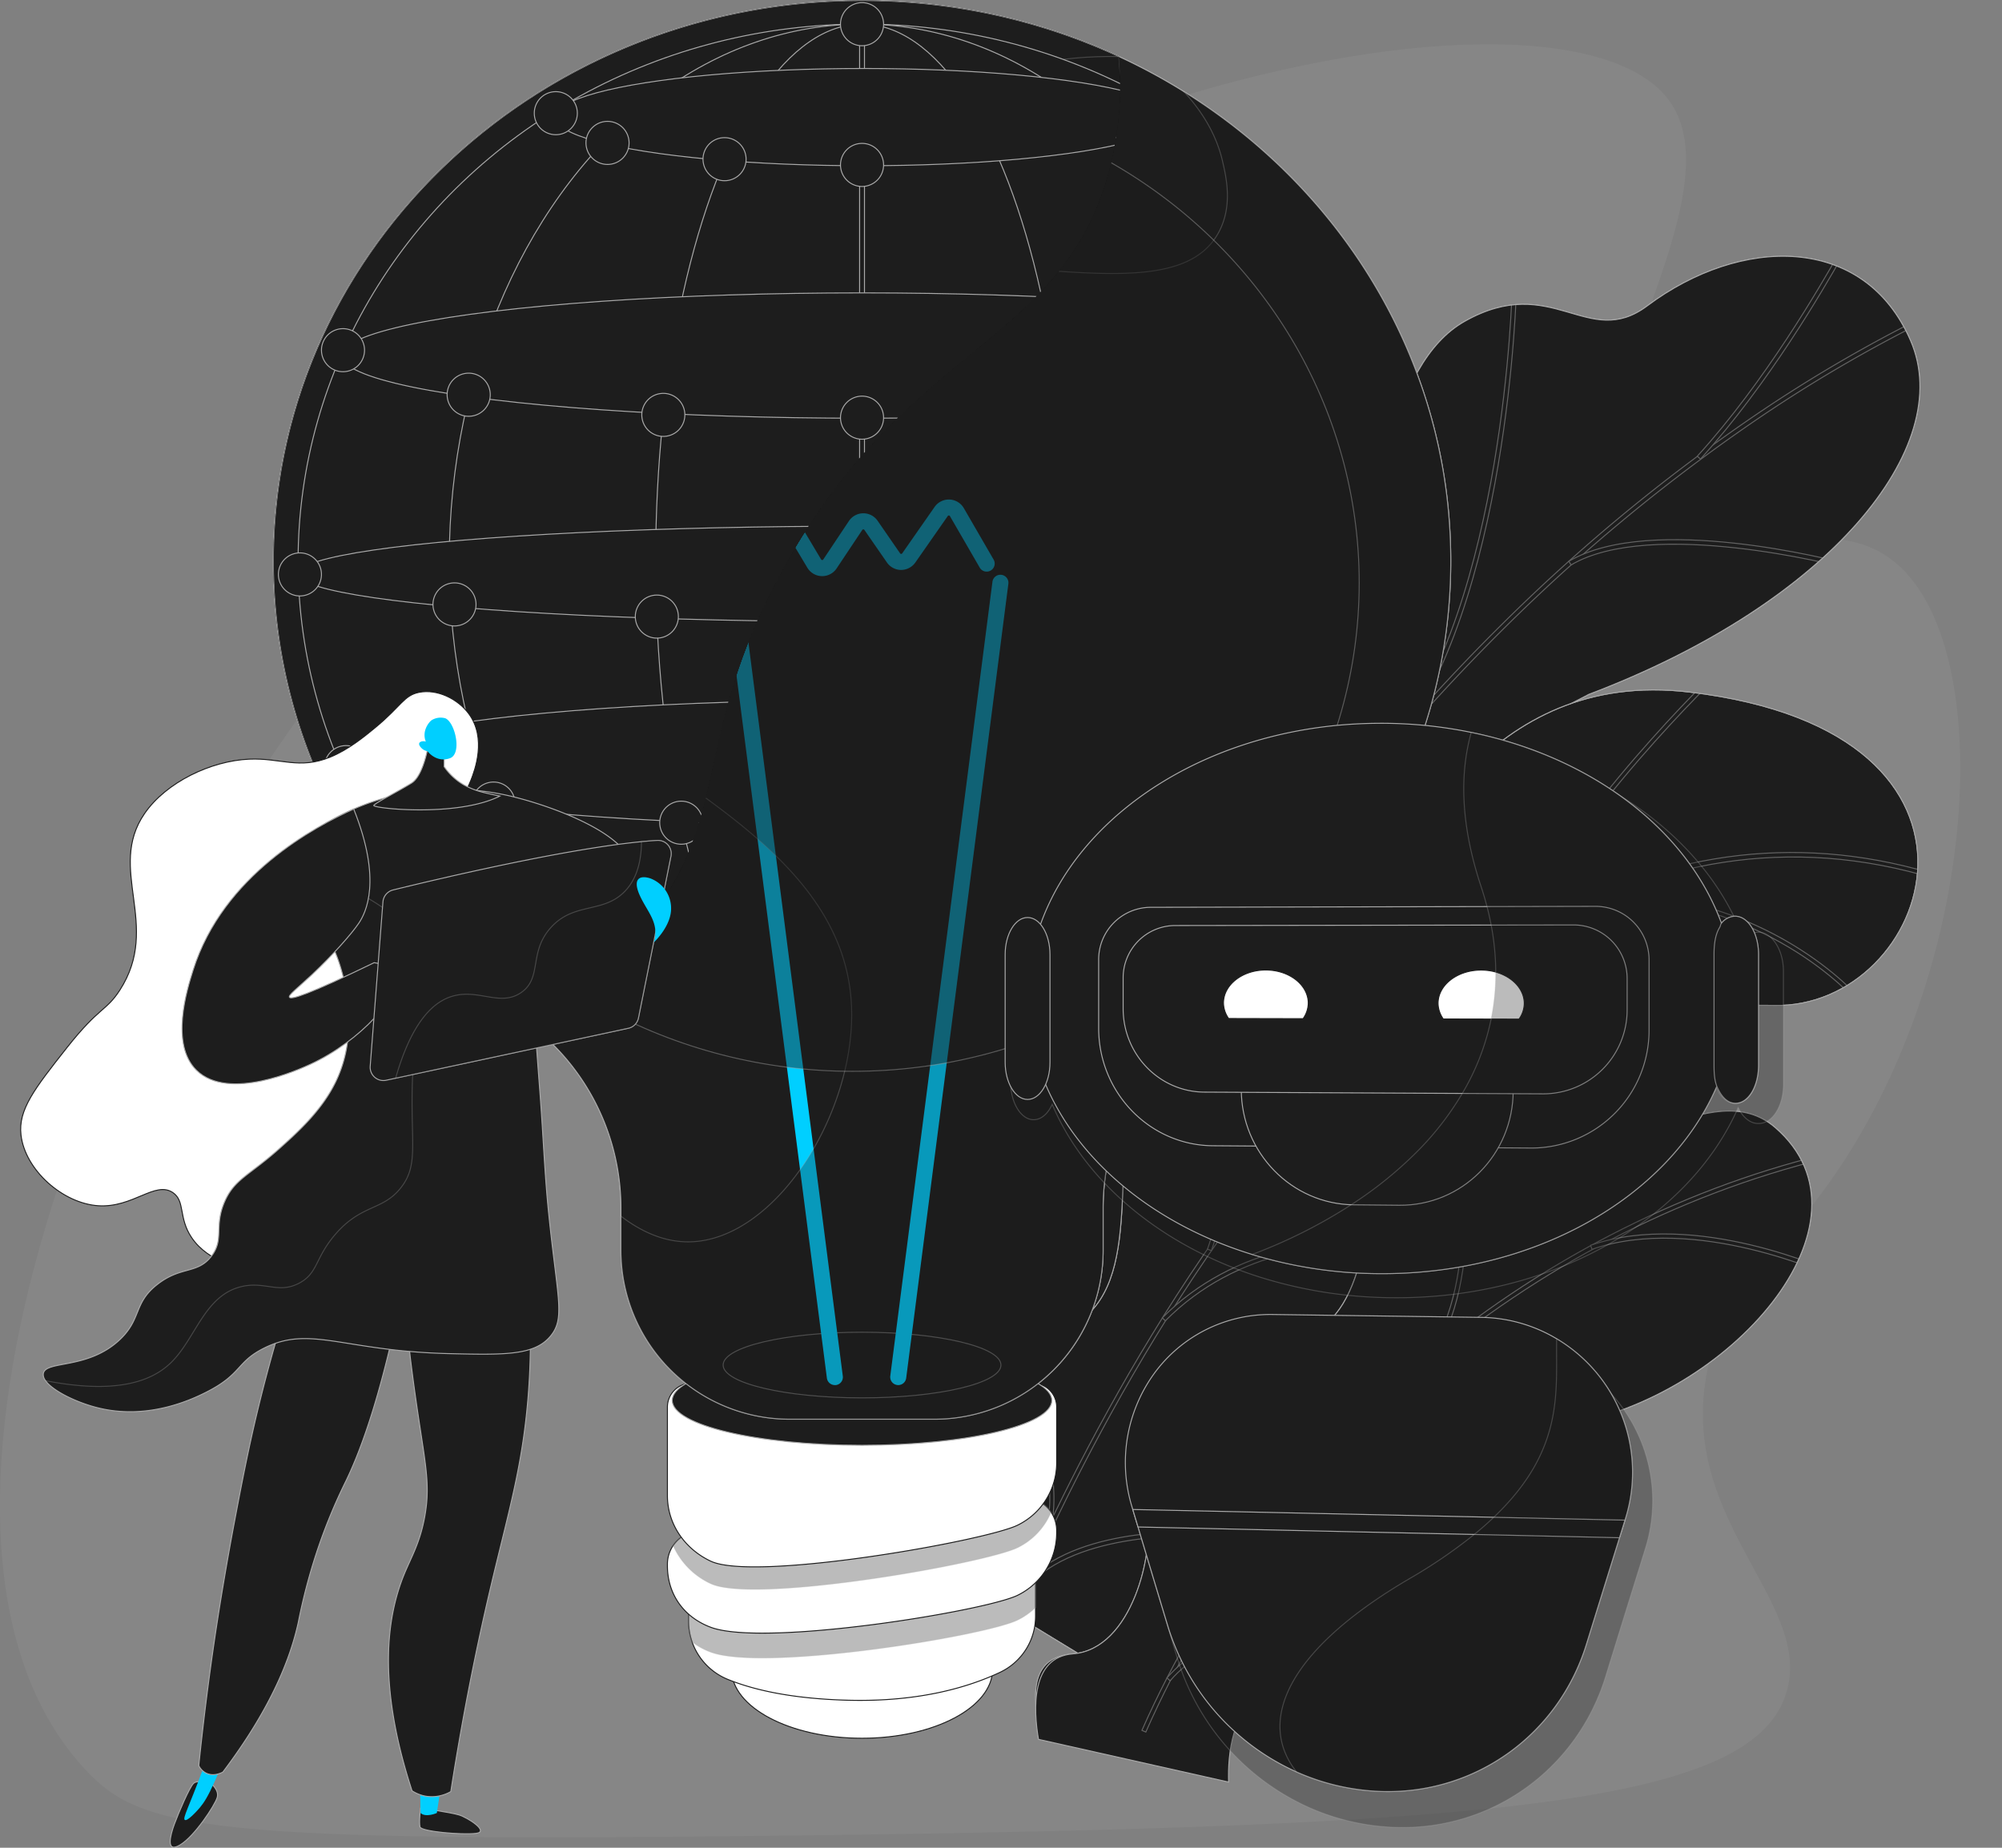 <svg xmlns="http://www.w3.org/2000/svg" xmlns:xlink="http://www.w3.org/1999/xlink" viewBox="0 0 822.55 759.26"><rect x="0" y="0" width="822.55" height="759.26" fill="#808080" stroke="none"/><defs><style>.cls-1,.cls-11,.cls-13,.cls-14,.cls-16,.cls-5{fill:#1d1d1d;}.cls-1,.cls-11,.cls-13,.cls-14,.cls-16,.cls-8{stroke:#aaa;}.cls-1,.cls-11,.cls-12,.cls-13,.cls-14,.cls-16,.cls-8{stroke-miterlimit:10;stroke-width:0.4px;}.cls-2{opacity:0.81;}.cls-3{isolation:isolate;}.cls-4{fill:#f4f7fa;opacity:0.05;}.cls-6{clip-path:url(#clip-path);}.cls-14,.cls-7{opacity:0.5;}.cls-14,.cls-16,.cls-7{mix-blend-mode:soft-light;}.cls-8{fill:none;}.cls-9{clip-path:url(#clip-path-2);}.cls-10{clip-path:url(#clip-path-3);}.cls-11{opacity:0.75;}.cls-12{fill:#fff;stroke:#1d1d1d;}.cls-13,.cls-18{opacity:0.3;}.cls-13,.cls-18,.cls-19{mix-blend-mode:multiply;}.cls-15{fill:#00cfff;}.cls-16{opacity:0.44;}.cls-17{clip-path:url(#clip-path-4);}</style><clipPath id="clip-path"><path class="cls-1" d="M426.92,635.83l-77.58-42s-5.91-67.4,28.84-76.34S416,446.05,421.55,412.89c15-90,108.33-58.24,136.81-172.32,7.57-30.34,11.87-90.74,43.47-108.55,36-20.29,50.56,12,75-6.36C715.11,97,765.86,95.86,785,140c18.87,43.51-33.2,107.84-132.23,145.33-68,34.94-72.5,49.34-77,86-3.12,25.7,4.52,96.57-35.78,114.1s-73.13,39.12-67.09,70.52C482.12,603.71,426.92,635.83,426.92,635.83Z"/></clipPath><clipPath id="clip-path-2"><path class="cls-1" d="M386.1,644.79l69.1,42.12s34.61-27.52,32.93-62.86c-3.44-72.09,60-70.07,86.62-73.2,40.23-4.71,73.62-26.41,41.72-64.17s46.16-75.28,112.22-73.53c64.65,1.71,105-112.22-34.58-128.78C610.75,274.48,578.84,349.8,553.68,384s-80.69,4.44-89.21,59.77c-7.27,47.26,5.82,92.93-32.75,105S373.09,588.39,386.1,644.79Z"/></clipPath><clipPath id="clip-path-3"><path class="cls-1" d="M504.79,732.28l-78.11-17.55c-2.07-12.08-3.3-33.79,14.17-35.14,24.3-1.89,33.53-41.89,30.35-57.44C467.26,602.9,459,557.9,496.52,554.4c31.22-2.92,52,1.58,62.16-35.61s35.81-56.21,69.45-46.59c35.4,10.13,75.19-31.3,101.15-8.94,45.23,38.95-19.16,111.82-86.7,122.35S605.94,626.34,601,657.5c-6.8,42.53-61.68,21.25-80.27,34.51C506.11,702.41,504.43,720.75,504.79,732.28Z"/></clipPath><clipPath id="clip-path-4"><path class="cls-2" d="M112.3,230.51C112.3,103.32,220.59.2,354.18.2a251,251,0,0,1,105.51,23,137.4,137.4,0,0,1-4.52,48.68c-19.8,70-82.55,69.5-133.37,161.7C282.43,305,302.18,337.82,261.61,383.49a163.13,163.13,0,0,1-46.14,35.78c-.69-.49-1.37-1-2.07-1.45C152.18,376,112.3,307.71,112.3,230.51Z"/></clipPath></defs><title>1</title><g class="cls-3"><g id="Слой_2" data-name="Слой 2"><g id="Metaphor_illustration" data-name="Metaphor illustration"><path class="cls-4" d="M686.15,41.79c30.3,42.88-55.81,148-18.23,182.26,25.75,23.5,72.1-18.33,107,4.3,47.5,30.76,40.39,173.9-27.64,263.5-20.46,26.95-37.68,37.53-45,67.84C686.86,623.24,745,657.26,734.13,695c-13.18,45.86-115.48,55.63-408,59.26-241.3,3-268.08-2.45-291-27C-50,636,31.46,401.53,151.47,257.54,331.61,41.41,641.12-22,686.15,41.79Z"/><path class="cls-1" d="M472.93,555.93c5.28,27.47-11.71,49.4-26.27,63.39-2.49-.6-4.11-.27-6.77-.28-24.06-.12-34-5.58-57.49-9.64-5-.88-18.88-8.24-24.33-11.65l-10-6.52s-4.6-64.76,30.15-73.7S416,446.05,421.55,412.89c15-90,108.33-58.24,136.81-172.32,7.57-30.34,11.87-90.74,43.47-108.55,36-20.29,50.56,12,75-6.36C715.11,97,765.86,95.86,785,140c18.87,43.51-33.2,107.84-132.23,145.33-68,34.94-72.5,49.34-77,86-3.12,25.7,4.52,96.57-35.78,114.1S466.89,524.53,472.93,555.93Z"/><path class="cls-5" d="M426.92,635.83l-77.58-42s-5.91-67.4,28.84-76.34S416,446.05,421.55,412.89c15-90,108.33-58.24,136.81-172.32,7.57-30.34,11.87-90.74,43.47-108.55,36-20.29,50.56,12,75-6.36C715.11,97,765.86,95.86,785,140c18.87,43.51-33.2,107.84-132.23,145.33-68,34.94-72.5,49.34-77,86-3.12,25.7,4.52,96.57-35.78,114.1s-73.13,39.12-67.09,70.52C482.12,603.71,426.92,635.83,426.92,635.83Z"/><g class="cls-6"><g class="cls-7"><path class="cls-1" d="M394.18,613.31l-1.63-.63c3.75-9.72,7.64-19.48,11.58-29C433.32,513.16,468,447.92,507.3,389.77c33.28-49.28,70.29-94.17,110-133.42A735.22,735.22,0,0,1,718,172.8a589.66,589.66,0,0,1,73.45-43.19c4.23-2.07,8.66-4,13-5.77,5.72-2.42,11.64-4.93,17.09-7.9l.84,1.53c-5.53,3-11.49,5.54-17.24,8-4.27,1.81-8.69,3.68-12.87,5.73a588.18,588.18,0,0,0-73.24,43.06A734.38,734.38,0,0,0,618.54,257.6c-39.63,39.17-76.57,84-109.79,133.14-39.21,58.06-73.86,123.2-103,193.61C401.81,593.86,397.92,603.6,394.18,613.31Z"/><path class="cls-1" d="M572.2,307.34l-1.36-1.1C618.18,248,621.3,119.41,621.32,118.12l1.75,0C623.05,119.45,619.91,248.63,572.2,307.34Z"/><path class="cls-1" d="M454.07,481.89,452.6,481c27.53-43.35,125.11-57.84,126.09-58l.25,1.73C578,424.85,481.18,439.22,454.07,481.89Z"/><path class="cls-1" d="M440.58,507.84l-1.62-.66c12.68-31,13.41-80.13,2-138.24-.57-2.93-.57-2.93-.45-3.24l1.63.65-.81-.32h.87c0,.2.23,1.3.48,2.58C454.15,427.05,453.39,476.5,440.58,507.84Z"/><path class="cls-1" d="M401.27,595.67l-1.36-1.1c23.17-28.75,77.93-28.75,78.48-28.75v1.75C477.84,567.56,423.91,567.57,401.27,595.67Z"/><path class="cls-1" d="M391.58,612.81c.61-29.77-7.3-60.69-24.2-94.52l1.57-.78c17,34.09,25,65.27,24.38,95.33Z"/><path class="cls-1" d="M698.65,188.64l-1.29-1.18c28.12-30.91,50.5-69.92,57.85-82.73,1.78-3.1,2.41-4.19,2.69-4.53l1.35,1.12c-.22.26-1.24,2-2.52,4.28C749.35,118.46,726.9,157.58,698.65,188.64Z"/><path class="cls-1" d="M645.49,232.15l-.89-1.51c33.74-19.94,109.59-.17,112.8.68L757,233C756.18,232.8,678.6,212.58,645.49,232.15Z"/></g></g><path class="cls-8" d="M426.92,635.83l-77.58-42s-5.91-67.4,28.84-76.34S416,446.05,421.55,412.89c15-90,108.33-58.24,136.81-172.32,7.57-30.34,11.87-90.74,43.47-108.55,36-20.29,50.56,12,75-6.36C715.11,97,765.86,95.86,785,140c18.87,43.51-33.2,107.84-132.23,145.33-68,34.94-72.5,49.34-77,86-3.12,25.7,4.52,96.57-35.78,114.1s-73.13,39.12-67.09,70.52C482.12,603.71,426.92,635.83,426.92,635.83Z"/><path class="cls-5" d="M386.1,644.79l69.1,42.12s34.61-27.52,32.93-62.86c-3.44-72.09,60-70.07,86.62-73.2,40.23-4.71,73.62-26.41,41.72-64.17s46.16-75.28,112.22-73.53c64.65,1.71,105-112.22-34.58-128.78C610.75,274.48,578.84,349.8,553.68,384s-80.69,4.44-89.21,59.77c-7.27,47.26,5.82,92.93-32.75,105S373.09,588.39,386.1,644.79Z"/><g class="cls-9"><path class="cls-1" d="M386.1,644.79l69.1,42.12s34.61-27.52,32.93-62.86c-3.44-72.09,60-70.07,86.62-73.2,40.23-4.71,69-24.93,47.16-62.76-24.74-42.8,40.72-76.69,106.78-74.94,64.65,1.71,105-112.22-34.58-128.78C610.75,274.48,578.84,349.8,553.68,384s-80.69,4.44-89.21,59.77c-7.27,47.26,5.82,92.93-32.75,105S373.09,588.39,386.1,644.79Z"/><g class="cls-7"><path class="cls-1" d="M412.1,669.43l1.59.61c.38-1,38.67-99.77,106.14-186.24C582,404.13,682.38,318.9,807.59,365.3l.6-1.6c-55.74-20.66-111.27-17.4-165.06,9.68-43,21.64-84.91,58.44-124.66,109.39C450.84,569.45,412.48,668.44,412.1,669.43Z"/><path class="cls-1" d="M621.14,385.67l1.56.7c23.37-51.83,83.44-109.08,84-109.65l-1.17-1.24C705,276.05,644.65,333.53,621.14,385.67Z"/><path class="cls-1" d="M657.47,368.61c67.76-.66,104.69,42,105,42.41l1.3-1.1c-.37-.44-37.78-43.69-106.36-43Z"/><path class="cls-1" d="M478.8,542.74c58.23-58.83,162.05-18.68,163-18.21l.84-1.48c-.91-.56-106.34-40.87-165.09,18.48Z"/><path class="cls-1" d="M496.11,513.32l1.61.57c17.74-49.75-11.64-109.33-11.94-109.93l-1.53.76C484.55,405.31,513.6,464.26,496.11,513.32Z"/><path class="cls-1" d="M420.06,654.63c18.42-25.49,69.56-23.39,70.07-23.36l.08-1.71c-2.14-.1-52.57-2.17-71.54,24.07Z"/><path class="cls-1" d="M428.81,631.12l1.59.63c9.18-23.11-8.24-65.7-14-79.7-.81-2-1.51-3.69-1.58-4l-1.68.31a43.71,43.71,0,0,0,1.67,4.36C420.51,566.53,437.74,608.65,428.81,631.12Z"/></g></g><path class="cls-8" d="M386.1,644.79l69.1,42.12s34.61-27.52,32.93-62.86c-3.44-72.09,60-70.07,86.62-73.2,40.23-4.71,73.62-26.41,41.72-64.17s46.16-75.28,112.22-73.53c64.65,1.71,105-112.22-34.58-128.78C610.75,274.48,578.84,349.8,553.68,384s-80.69,4.44-89.21,59.77c-7.27,47.26,5.82,92.93-32.75,105S373.09,588.39,386.1,644.79Z"/><path class="cls-1" d="M508.14,708.75l-1,.19c-19.74,3.76-42,4.37-66.83-.15L426,705.12c-1.52-12.33-.76-24.32,14.88-25.53,24.3-1.89,33.53-41.89,30.35-57.44C467.26,602.9,459,557.9,496.52,554.4c31.22-2.92,52,1.58,62.16-35.61s35.81-56.21,69.45-46.59c35.4,10.13,75.19-31.3,101.15-8.94,45.23,38.95-19.16,111.82-86.7,122.35S605.94,626.34,601,657.5c-6.8,42.53-61.68,21.25-80.27,34.51A35.35,35.35,0,0,0,508.14,708.75Z"/><path class="cls-5" d="M504.79,732.28l-78.11-17.55c-2.07-12.08-3.3-33.79,14.17-35.14,24.3-1.89,33.53-41.89,30.35-57.44C467.26,602.9,459,557.9,496.52,554.4c31.22-2.92,52,1.58,62.16-35.61s35.81-56.21,69.45-46.59c35.4,10.13,75.19-31.3,101.15-8.94,45.23,38.95-19.16,111.82-86.7,122.35S605.94,626.34,601,657.5c-6.8,42.53-61.68,21.25-80.27,34.51C506.11,702.41,504.43,720.75,504.79,732.28Z"/><g class="cls-10"><g class="cls-7"><path class="cls-1" d="M470.77,711.73l-1.59-.7c51.18-116,158.43-206.69,279.9-236.54l.41,1.68C628.54,505.9,521.74,596.16,470.77,711.73Z"/><path class="cls-1" d="M504.09,650.85l-1.69-.37c10.71-48.68-22.61-95.8-22.95-96.27l1.41-1C481.2,553.67,515,601.4,504.09,650.85Z"/><path class="cls-1" d="M480.77,690.64l-1.32-1.14c33-38.28,124-24.69,124.93-24.55l-.26,1.72C603.21,666.53,513.13,653.09,480.77,690.64Z"/><path class="cls-1" d="M587.47,558.64l-1.41-1c23.49-32.49,12.21-92.92,12.09-93.53l1.7-.33C600,464.39,611.39,525.55,587.47,558.64Z"/><path class="cls-1" d="M654.09,513.37l-.57-1.64c43.15-15,99.18,10.86,99.74,11.13l-.74,1.57C752,524.17,696.57,498.61,654.09,513.37Z"/></g></g><path class="cls-8" d="M504.79,732.28l-78.11-17.55c-2.07-12.08-3.3-33.79,14.17-35.14,24.3-1.89,33.53-41.89,30.35-57.44C467.26,602.9,459,557.9,496.52,554.4c31.22-2.92,52,1.58,62.16-35.61s35.81-56.21,69.45-46.59c35.4,10.13,75.19-31.3,101.15-8.94,45.23,38.95-19.16,111.82-86.7,122.35S605.94,626.34,601,657.5c-6.8,42.53-61.68,21.25-80.27,34.51C506.11,702.41,504.43,720.75,504.79,732.28Z"/><path class="cls-11" d="M112.3,230.51C112.3,103.32,220.59.2,354.18.2S596.06,103.32,596.06,230.51c0,77.2-39.89,145.52-101.11,187.31a95,95,0,0,0-41.72,78.39v17.63a69.34,69.34,0,0,1-69.34,69.34H324.46a69.35,69.35,0,0,1-69.34-69.34V496.21a95,95,0,0,0-41.72-78.39C152.18,376,112.3,307.71,112.3,230.51Z"/><ellipse class="cls-12" cx="354.18" cy="685.87" rx="53.66" ry="28.41"/><path class="cls-12" d="M425.47,635.12v29a25.47,25.47,0,0,1-14.45,23c-12.3,5.87-32.74,12.31-62.46,11.54-24.11-.61-39.83-4.55-49.83-8.69a25.9,25.9,0,0,1-15.84-24V650Z"/><path class="cls-13" d="M425.47,660.53a28.13,28.13,0,0,1-7.52,5.25c-13.8,6.58-104.17,21.29-126,13.09a29,29,0,0,1-7.61-4.2,26.11,26.11,0,0,1-1.48-8.65V650l142.58-14.85Z"/><path class="cls-12" d="M419.14,615.38a13.61,13.61,0,0,1,15,13.54v.82A28.59,28.59,0,0,1,418,655.58c-13.8,6.58-104.17,21.28-126,13.09-11-4.12-17.78-13.54-17.78-25.27v-.66a13.62,13.62,0,0,1,12.2-13.54Z"/><path class="cls-13" d="M286.4,629.21l132.74-13.83a13.6,13.6,0,0,1,12.71,6A28.39,28.39,0,0,1,418,636c-13.8,6.58-108,23.2-126,14.74a31.18,31.18,0,0,1-15.41-15.61A13.55,13.55,0,0,1,286.4,629.21Z"/><path class="cls-12" d="M424.33,568.38a9.82,9.82,0,0,1,9.82,9.83v22.72A28.59,28.59,0,0,1,418,626.77c-13.8,6.58-108,23.2-126,14.74-10.61-5-17.78-15.2-17.78-26.92V578.21a9.83,9.83,0,0,1,9.82-9.83Z"/><path class="cls-1" d="M276.18,575.46c0,10.18,34.92,18.44,78,18.44s78-8.26,78-18.44S397.26,557,354.18,557,276.18,565.27,276.18,575.46Z"/><path class="cls-1" d="M112.3,230.51C112.3,103.32,220.59.2,354.18.2S596.06,103.32,596.06,230.51c0,77.2-39.89,145.52-101.11,187.31a95,95,0,0,0-41.72,78.39v17.63a69.34,69.34,0,0,1-69.34,69.34H324.46a69.35,69.35,0,0,1-69.34-69.34V496.21a95,95,0,0,0-41.72-78.39C152.18,376,112.3,307.71,112.3,230.51Z"/><ellipse class="cls-14" cx="354.18" cy="560.92" rx="57.07" ry="13.49"/><path class="cls-15" d="M369.05,569.16a3.31,3.31,0,0,0,3.27-2.88l42-326.52a3.3,3.3,0,0,0-6.54-.84l-42,326.52a3.3,3.3,0,0,0,2.86,3.69Z"/><path class="cls-15" d="M343,569.16l.43,0a3.3,3.3,0,0,0,2.85-3.69l-42-326.52a3.3,3.3,0,1,0-6.54.84l42,326.52A3.31,3.31,0,0,0,343,569.16Z"/><path class="cls-15" d="M308.78,239.49a3.28,3.28,0,0,0,2.75-1.48l11.59-17.58a.53.53,0,0,1,.92,0l7.65,12.82a7.12,7.12,0,0,0,12.07.29l10.5-15.75a.54.54,0,0,1,.46-.26.56.56,0,0,1,.44.24l9.23,13.34a7.13,7.13,0,0,0,5.84,3.09h0a7.19,7.19,0,0,0,5.86-3.07l13.3-19.06a.56.56,0,0,1,.47-.25.51.51,0,0,1,.44.28l12.15,21a3.3,3.3,0,1,0,5.7-3.31L396,208.8a7.13,7.13,0,0,0-12-.5l-13.3,19.06a.53.53,0,0,1-.45.25h0a.51.51,0,0,1-.44-.24L360.58,214a7.12,7.12,0,0,0-11.8.11l-10.51,15.75c-.12.18-.29.33-.47.26a.51.51,0,0,1-.45-.27l-7.65-12.82a7.11,7.11,0,0,0-6-3.49,7.19,7.19,0,0,0-6.13,3.23L306,234.38a3.29,3.29,0,0,0,2.75,5.11Z"/><path class="cls-13" d="M349.79,412.18C344.61,323.41,195,302.63,195.6,223.36c.39-48.83,59.86-85.09,72.56-92.35,93.57-53.52,208.74,8.28,232.52-35.46,5.92-10.89,3.15-22.74,1.57-29.5-2.39-10.2-7.81-19.7-15.83-28.39,66,41.12,109.64,112.13,109.64,192.85,0,77.2-39.89,145.52-101.11,187.31a95,95,0,0,0-41.72,78.39v17.63a69.34,69.34,0,0,1-69.34,69.34H324.46a69.35,69.35,0,0,1-69.34-69.34V499.75C263.3,506,272.7,510.39,283,510.3,318.74,510,352.37,456.35,349.79,412.18Z"/><ellipse class="cls-16" cx="350.31" cy="239.49" rx="208.14" ry="200.73"/><path class="cls-2" d="M112.3,230.51C112.3,103.32,220.59.2,354.18.2a251,251,0,0,1,105.51,23,137.4,137.4,0,0,1-4.52,48.68c-19.8,70-82.55,69.5-133.37,161.7C282.43,305,302.18,337.82,261.61,383.49a163.13,163.13,0,0,1-46.14,35.78c-.69-.49-1.37-1-2.07-1.45C152.18,376,112.3,307.71,112.3,230.51Z"/><g class="cls-17"><path class="cls-1" d="M112.3,230.51C112.3,103.32,220.59.2,354.18.2S596.06,103.32,596.06,230.51c0,77.2-39.89,145.52-101.11,187.31a95,95,0,0,0-41.72,78.39v17.63a69.34,69.34,0,0,1-69.34,69.34H324.46a69.35,69.35,0,0,1-69.34-69.34V496.21a95,95,0,0,0-41.72-78.39C152.18,376,112.3,307.71,112.3,230.51Z"/><path class="cls-13" d="M459.69,23.22c-23-.31-54.72,3.24-77.3,24.68-28.22,26.81-15.28,56-34.62,95.21-32.54,66-98.14,42.15-143.21,110.16-41,61.86-25.76,140.49-8.65,152.65,1.53,1.09,19.56,13.35,19.56,13.35h0L482.32,304.42Z"/><ellipse class="cls-1" cx="354.18" cy="230.6" rx="231.71" ry="220.71"/><ellipse class="cls-1" cx="354.18" cy="230.6" rx="169.6" ry="220.71"/><ellipse class="cls-1" cx="354.18" cy="230.6" rx="84.8" ry="220.71"/><rect class="cls-1" x="353.18" y="9.89" width="2" height="441.42"/><ellipse class="cls-1" cx="354.18" cy="235.81" rx="231.71" ry="19.6"/><ellipse class="cls-1" cx="354.18" cy="146.1" rx="213.76" ry="25.75"/><ellipse class="cls-1" cx="354.82" cy="48.12" rx="126.63" ry="19.98"/><ellipse class="cls-1" cx="354.18" cy="313.44" rx="213.76" ry="25.75"/><ellipse class="cls-1" cx="354.82" cy="411.43" rx="126.63" ry="19.98"/><path class="cls-1" d="M183.71,162.19a8.86,8.86,0,1,0,8.85-8.85A8.85,8.85,0,0,0,183.71,162.19Z"/><circle class="cls-1" cx="272.53" cy="170.49" r="8.85" transform="translate(-23.79 45.86) rotate(-9.22)"/><circle class="cls-1" cx="186.74" cy="248.35" r="8.85" transform="translate(-52.06 49.55) rotate(-13.28)"/><circle class="cls-1" cx="269.87" cy="253.37" r="8.85"/><circle class="cls-1" cx="140.93" cy="143.9" r="8.85" transform="translate(-45.95 219.03) rotate(-67.5)"/><circle class="cls-1" cx="123.22" cy="236.04" r="8.85" transform="translate(-36.22 22.79) rotate(-9.22)"/><path class="cls-1" d="M345.33,171.63a8.85,8.85,0,1,0,8.85-8.85A8.86,8.86,0,0,0,345.33,171.63Z"/><path class="cls-1" d="M345.33,67.77a8.85,8.85,0,1,0,8.85-8.85A8.85,8.85,0,0,0,345.33,67.77Z"/><path class="cls-1" d="M288.84,65.41a8.85,8.85,0,1,0,8.85-8.85A8.85,8.85,0,0,0,288.84,65.41Z"/><path class="cls-1" d="M240.76,58.72a8.85,8.85,0,1,0,8.85-8.85A8.85,8.85,0,0,0,240.76,58.72Z"/><circle class="cls-1" cx="228.36" cy="46.51" r="8.85"/><path class="cls-1" d="M345.33,9.94a8.85,8.85,0,1,0,8.85-8.85A8.85,8.85,0,0,0,345.33,9.94Z"/><circle class="cls-1" cx="279.9" cy="338.05" r="8.85" transform="translate(-157.06 296.94) rotate(-45)"/><circle class="cls-1" cx="202.79" cy="330.18" r="8.85" transform="translate(-70.44 55.43) rotate(-13.28)"/><circle class="cls-1" cx="142.16" cy="315.23" r="8.85"/></g><path class="cls-1" d="M172.8,743s-.73,5.77-.24,7.71,17.27,3.33,23,2.66-3.39-6.5-7-7.59S172.8,743,172.8,743Z"/><path class="cls-15" d="M181.25,733.37,179.48,745s-4.52,2-6.68,0l-.24-12.12Z"/><path class="cls-1" d="M86.6,732.85s3.57,2.64,2.62,5.81S80,754.51,74,758.11s-4.07-3.9-2.34-8.57,6.13-15,7.85-16.69S86.6,732.85,86.6,732.85Z"/><path class="cls-15" d="M93,720.12c-1.72,4.8-3.38,8.75-4.67,11.66-2.87,6.44-4.44,8.85-6.21,11-1.55,1.82-5.21,5.72-6.19,5.07s1.68-5.39,6.84-19.26c.75-2,3.12-8.42,3.12-8.42H93Z"/><path class="cls-1" d="M216.41,519.55a301.12,301.12,0,0,1,.64,53.52c-2.3,29.61-8.22,48.35-15.64,79.92-4.54,19.29-10.65,47.69-16.19,83.21a15.65,15.65,0,0,1-9.92,1.94,15,15,0,0,1-6-2.26c-14.52-44.36-10.23-71.86-3.23-89,3-7.3,6.61-13.06,8.55-24.29,2.56-14.84-.61-23.14-5.13-57.54-3.21-24.51-2.66-28.3-.52-32C177.57,518.4,203.76,518.68,216.41,519.55Z"/><path class="cls-1" d="M166.43,524.71c-8.89,45.93-17.62,70-24.22,83.7A227.83,227.83,0,0,0,130,638.19a242.88,242.88,0,0,0-7.42,28.37c-3.07,14.08-10.64,34.64-31,61.6-.26.15-3.74,2.12-7.06.36a6.76,6.76,0,0,1-2.85-3c2.66-25.78,5.72-47.44,8.38-64.16.56-3.5,3-18.84,6.86-39.11,1.51-7.93,3.71-19.55,6.36-31.49,3.29-14.86,8.34-35.09,16.12-59.32Z"/><path class="cls-12" d="M174,343c5.05-4.66,14.69-10,19.53-22.53,1.46-3.76,6.62-17.08-1-27.28-4.52-6.05-12.91-10.15-20.31-8.7-6.32,1.24-7.31,5.65-18.06,14.51-4.18,3.45-10.9,9-18.38,12.07-12.82,5.29-20.52.32-33.38.88-15.81.7-34.17,9.52-43,22.35-15.7,22.77,7.05,45.86-10.15,72.54-5.64,8.74-8.42,6.78-21.77,23.69S7.44,456,8.62,466.36c1.66,14.4,17.17,28.16,31.78,29.1,14.27.91,23.34-10.32,30.61-5.41,5.17,3.5,2.21,10.3,7.7,18.47,7.08,10.53,21,12.63,23.25,13,20.86,3.14,49-21.32,60.93-50.3C184.43,418.94,146.59,368.39,174,343Z"/><path class="cls-1" d="M259.61,357.55c.14-14.59-33-26.24-48.16-30a107.36,107.36,0,0,0-47.06-1.2c-29.41,6.23-47.73,23.88-54.62,31.3a73.72,73.72,0,0,1,28.94,36.17c2.4,6.62,9.49,29.26-.65,50.46-5.84,12.21-16.18,21.38-24,28.35C102.25,483.08,96.15,484.68,92.2,494c-4.3,10.2,0,15.17-5.31,22.15-5.73,7.49-12.45,4-22.17,11.58-10,7.77-6.41,14.15-15.47,22.73-13.17,12.47-30.62,8.42-31.44,14-.7,4.82,11.71,11.37,22.25,14,20.87,5.26,39.07-3.57,44.49-6.29,15-7.53,12.4-12.4,23.82-18.14,19.14-9.61,32.21,1.08,75.8,2.19,23.6.59,35.53.73,42.07-7.26,6-7.29,2.83-15.29-.75-49.77-1.71-16.41-2.32-32.92-3.58-49.37-3.55-46.53-3.66-50.62-.51-57.06C232.71,369.81,259.48,370.64,259.61,357.55Z"/><g class="cls-18"><path class="cls-1" d="M49.25,550.5c9.06-8.58,5.51-15,15.47-22.73,9.72-7.57,16.44-4.09,22.17-11.58,5.34-7,1-12,5.31-22.15,4-9.36,10-11,21.83-21.41,7.85-7,18.19-16.14,24-28.35,10.14-21.2,3.05-43.84.65-50.46a73.72,73.72,0,0,0-28.94-36.17c.54-.59,1.18-1.25,1.87-2,37.2,5.11,58.88,26.61,61.57,33,6.2,14.71-3.62,20.12-3.87,62.55-.12,20.28,2.06,28.28-4.52,36.75-7.52,9.68-16.19,6.68-27.08,19.34-8.36,9.73-7,15.89-14.83,20-8.39,4.41-13.74-.73-23.21,1.29C83.88,532,80.5,550.19,70,560.17c-7.91,7.55-22.53,12.83-51.37,7.16a4,4,0,0,1-.86-2.8C18.63,558.92,36.08,563,49.25,550.5Z"/></g><path class="cls-1" d="M161.92,400.11c4,8.39-14.21,27.95-34.41,37.24-4.11,1.89-33.66,15.48-46.83,2.41C69.8,429,76.82,406.64,79.33,398.67c12.31-39.13,50.12-59,66-66.22,11.83,29.57,4.87,42.75,2.12,46.86-2.86,4.3-10.85,13.33-19.34,21.28-6,5.59-9.69,8.32-9.19,9.19.62,1.09,7.62-1,34.81-14.2C156.84,396.09,160.57,397.24,161.92,400.11Z"/><path class="cls-1" d="M275.66,351.87l-13.34,66.42a5.43,5.43,0,0,1-4.2,4.25l-99.45,21.35a5.45,5.45,0,0,1-6.57-5.75l5.24-67.56a5.48,5.48,0,0,1,4.13-4.87c15.78-3.89,76.5-18.47,108.52-20.36A5.44,5.44,0,0,1,275.66,351.87Z"/><path class="cls-1" d="M176.47,303.36s-1.88,15-7.41,18.43-14.49,7.92-15.47,9.14,34.29,5,51.77-3.81h0c-5.76-1.2-7.33-1.65-7.33-1.65a32.11,32.11,0,0,1-7.4-2.93,25.08,25.08,0,0,1-8.14-7.52l.06-8.31Z"/><path class="cls-15" d="M175.63,308.67s3.6,4.95,9.26,2.89c5.07-1.85,2.05-14.94-2-16.43a7.09,7.09,0,0,0-5.45.75c-1.16.72-4.25,4.56-2.48,8.86-1.28-.37-2.41,0-2.69.6-.36.8.73,1.9,1,2.15A4.34,4.34,0,0,0,175.63,308.67Z"/><path class="cls-13" d="M186.1,409.3c10.68-3,19.54,4.46,28.05-1.46,8.72-6.06,3-16.41,12.09-26.59,9.69-10.89,22-5.56,30.95-15.48,3.33-3.68,6.32-9.68,6.37-19.92,2.25-.21,4.4-.38,6.43-.51a5.45,5.45,0,0,1,5.67,6.53l-13.34,66.42a5.43,5.43,0,0,1-4.2,4.25l-95.57,20.51C169.3,419.38,178.3,411.49,186.1,409.3Z"/><path class="cls-15" d="M268.67,387.2s6.34-5.86,7-12.67A13.13,13.13,0,0,0,267,360.88c-4.64-1.39-7.12.65-4,7.36S271,379.3,268.67,387.2Z"/><g class="cls-19"><path class="cls-13" d="M424.72,383.58h0a7.32,7.32,0,0,1,5.5,2.91h0c17.13-48.1,73.52-83.89,141.19-84.52a188.75,188.75,0,0,1,39.85,3.82h0c50.56,10.38,90.82,41,105.19,80.26a8.22,8.22,0,0,1,6-3c5.51,0,10.29,7.17,10.29,16v46.61c0,8.88-4.56,16-10.07,16h-.33c-3.28,0-6.38-2.6-8.18-6.56-20.25,46.25-76.85,79-142.77,78.15a185.6,185.6,0,0,1-52.28-8c-41-12.57-73-38.89-86.8-71.46h0c-1.72,3.85-4.53,6.34-7.64,6.32h0c-5.2,0-9.47-7-9.47-15.63V399.18C415.25,390.57,419.52,383.59,424.72,383.58Z"/><path class="cls-13" d="M527.67,550.42l87.87,1.21a63.51,63.51,0,0,1,31.6,9,65.29,65.29,0,0,1,29.07,75.07c-.12.4-.24.8-.37,1.2l-2.29,7.39q-7,22.44-13.92,44.83c-11.82,38.07-46.81,63.07-86.29,61.78a94.8,94.8,0,0,1-35.48-8.14,98.74,98.74,0,0,1-54.28-61.85q-6.18-20.58-12.37-41.13L469,632.42l-.36-1.19a63.79,63.79,0,0,1,9.24-55.86A60.45,60.45,0,0,1,527.67,550.42Z"/></g><path class="cls-1" d="M422.28,410.08a90.48,90.48,0,0,0,7.32,35.54c13.53,31.85,44.81,57.57,84.86,69.86a181.14,181.14,0,0,0,51.1,7.87c64.44.79,119.77-31.18,139.57-76.4a89.86,89.86,0,0,0,2.17-67.53c-14-38.4-53.36-68.32-102.79-78.46a183.73,183.73,0,0,0-39-3.74c-66.16.62-121.28,35.61-138,82.63A89.69,89.69,0,0,0,422.28,410.08Z"/><path class="cls-1" d="M498.33,470.81l130.66.94a48.37,48.37,0,0,0,48.55-48.63V394.51a22,22,0,0,0-22-22.08l-183,.4a21.46,21.46,0,0,0-21.14,21.71v28C451.41,449,472.36,470.62,498.33,470.81Z"/><path class="cls-1" d="M556.25,495.08l18.62.18c25.82.24,46.84-20.82,46.84-47.06h0c0-26.23-21-47.5-46.84-47.51H556.25c-25.59,0-46.25,21-46.25,47h0C510,473.6,530.66,494.84,556.25,495.08Z"/><path class="cls-1" d="M494.85,448.77l139.17.71a34.47,34.47,0,0,0,34.51-34.63V402.16a22,22,0,0,0-21.95-22.08l-163.93.24A21.47,21.47,0,0,0,461.46,402v12.45C461.46,433.32,476.38,448.67,494.85,448.77Z"/><path class="cls-12" d="M593,418.71a11.24,11.24,0,0,1-2.15-6.42c0-7.55,7.91-13.67,17.68-13.67s17.74,6.15,17.74,13.73a11.21,11.21,0,0,1-2.16,6.43Z"/><path class="cls-12" d="M504.8,418.52a11.23,11.23,0,0,1-2.12-6.37c0-7.49,7.78-13.56,17.39-13.56s17.45,6.1,17.45,13.62a11.25,11.25,0,0,1-2.13,6.38Z"/><path class="cls-1" d="M704.23,392.17v45.48c0,3.47.2,6.69,1.4,9.3,1.76,3.87,4.26,6.4,7.47,6.42,5.39,0,9.41-7,9.41-15.64V392.16c0-8.66-4.27-15.68-9.66-15.67a7.48,7.48,0,0,0-5.6,2.93c-.43.5-.32,1.06-.7,1.67C704.79,383.93,704.23,387.84,704.23,392.17Z"/><path class="cls-1" d="M422.19,451.79h0c5.09,0,9.21-6.78,9.21-15.21V392.26c0-8.43-4.12-15.25-9.21-15.24h0c-5.09,0-9.21,6.83-9.21,15.24v44.25C413,444.92,417.1,451.77,422.19,451.79Z"/><path class="cls-1" d="M465.07,619.12c.12.38.24.78.35,1.16l2.16,7.19q6,20.1,12.09,40.21a96.53,96.53,0,0,0,53.07,60.46,92.88,92.88,0,0,0,34.69,8c38.59,1.25,72.8-23.19,84.35-60.41q6.79-21.9,13.61-43.82l2.25-7.23.36-1.17a63.84,63.84,0,0,0-28.42-73.38,62,62,0,0,0-30.9-8.8l-85.9-1.18a59.08,59.08,0,0,0-48.67,24.39A62.38,62.38,0,0,0,465.07,619.12Z"/><polygon class="cls-1" points="465.42 620.28 467.58 627.47 665.39 631.88 667.64 624.65 465.42 620.28"/><path class="cls-13" d="M555.16,495.05a210.38,210.38,0,0,1-40.7,20.43,181.14,181.14,0,0,0,51.1,7.87c64.44.79,119.77-31.18,139.57-76.4,1.76,3.87,4.51,6.4,7.72,6.41,5.39,0,9.66-7,9.66-15.63V392.16c0-8.66-4.27-15.68-9.66-15.67a7.48,7.48,0,0,0-5.6,2.93c-14-38.4-53.34-68.32-102.77-78.46-4.67,16.68-4.53,37.44,4,63.21.94,2.83,1.76,5.61,2.48,8.36.67,2.56,1.23,5.1,1.71,7.61a106,106,0,0,1,1.88,19.3,96.62,96.62,0,0,1-1.89,19.31c-.09.38-.16.76-.25,1.13a98.58,98.58,0,0,1-11.61,29.43A121.93,121.93,0,0,1,584,471.43,162,162,0,0,1,555.16,495.05Z"/><path class="cls-13" d="M532.74,728.14a92.88,92.88,0,0,0,34.69,8c38.59,1.25,72.8-23.19,84.35-60.41q6.79-21.9,13.61-43.82l2.25-7.23.36-1.17a63.84,63.84,0,0,0-28.42-73.38c-.42,21.31,3.56,45.37-25.88,73.38-2.45,2.34-5.12,4.7-8.05,7.07a209.57,209.57,0,0,1-26.46,18.07C528.75,678.16,516.24,707.4,532.74,728.14Z"/></g></g></g></svg>